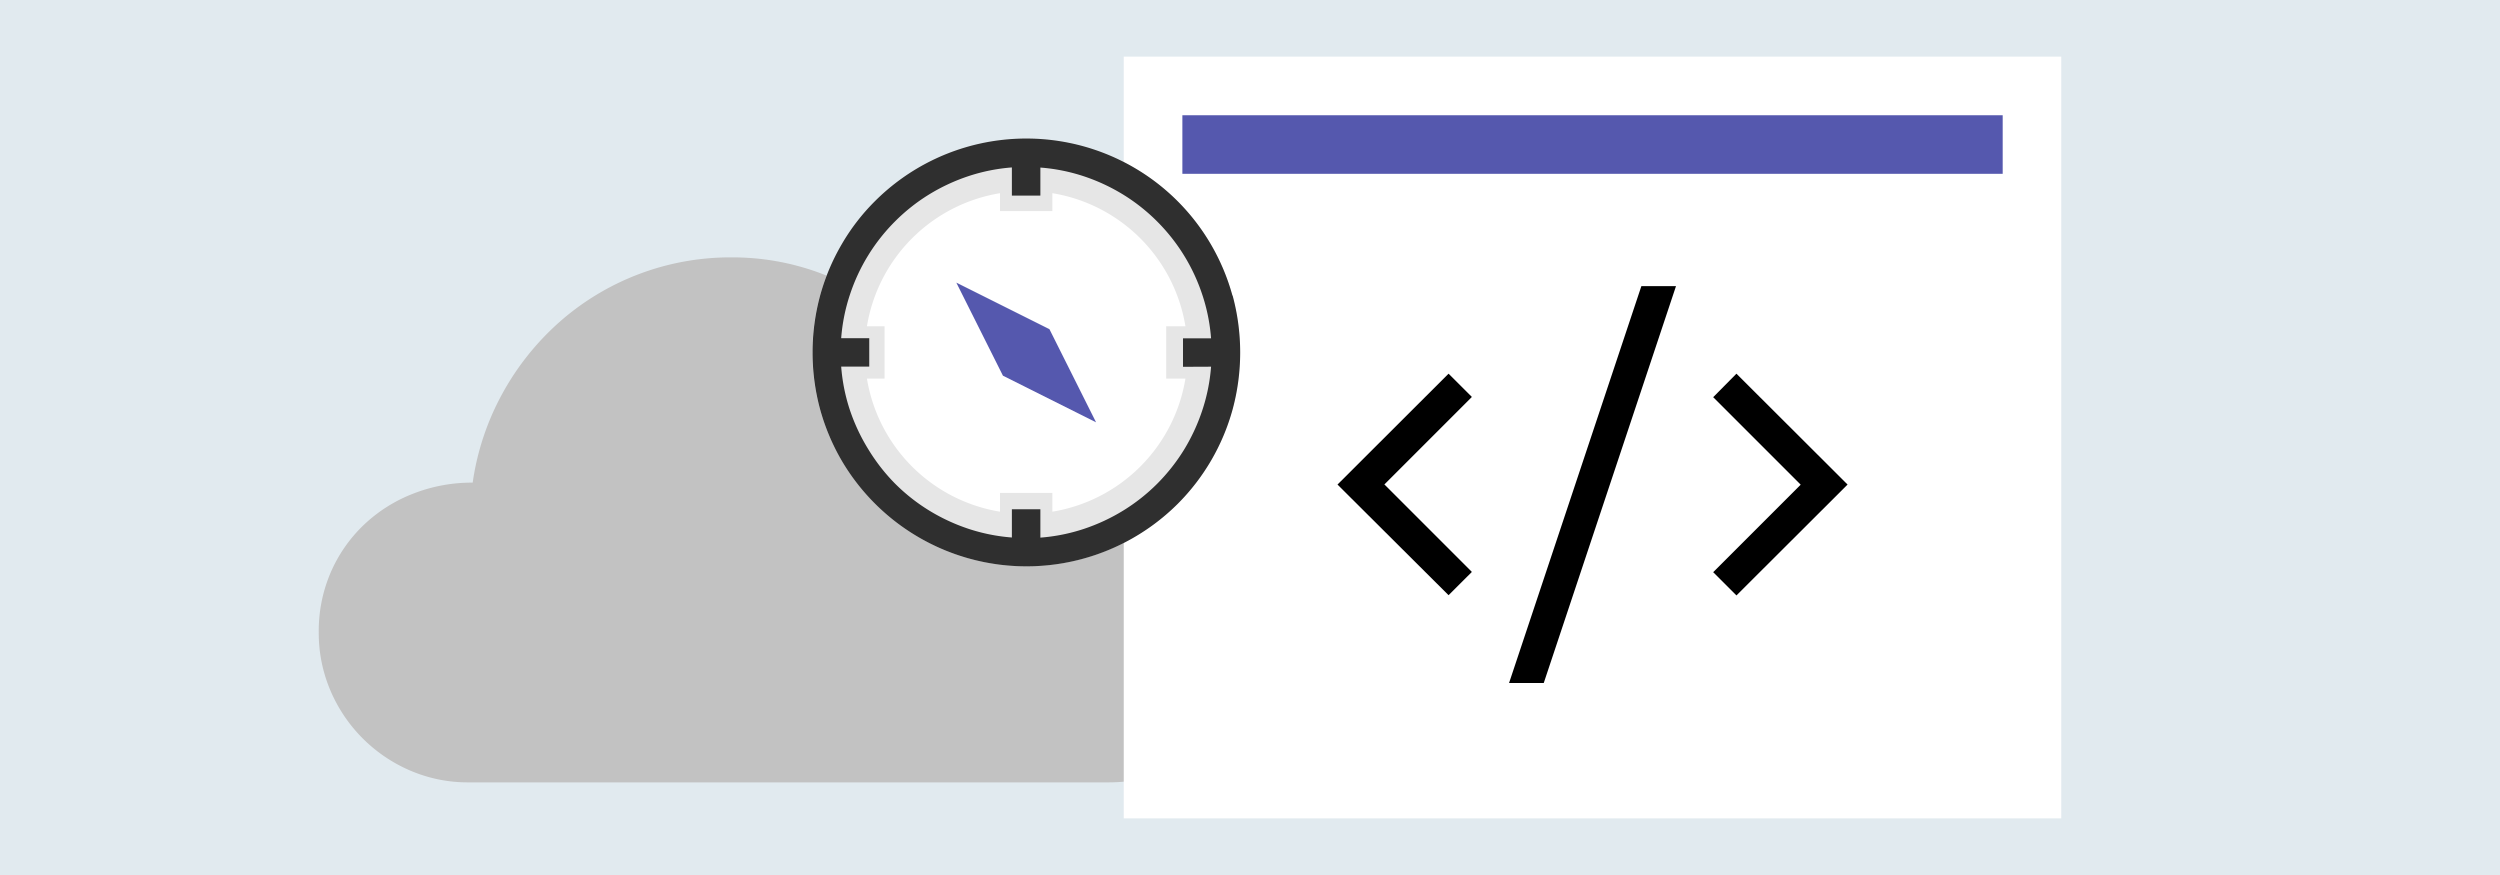 <svg xmlns="http://www.w3.org/2000/svg" id="Main_UI" viewBox="0 0 400 140"><defs><style>.cls-1{fill:#e1eaef}.cls-2{fill:#c2c2c2}.cls-3{fill:#fff}.cls-4{fill:#5558ae}.cls-5{fill:#e6e6e6}.cls-6{fill:#2f2f2f}</style></defs><title>MSTeams-Dev-intro-400x140</title><rect width="400" height="140" class="cls-1"/><g id="cloud"><path d="M52.9,91.62A23.31,23.31,0,0,1,58.19,84a24.06,24.06,0,0,1,7.88-5,25.7,25.7,0,0,1,9.56-1.78,41.8,41.8,0,0,1,4.78-14.3,42.6,42.6,0,0,1,9.14-11.43A41.33,41.33,0,0,1,117,41.18a40.31,40.31,0,0,1,13.74,2.34A43.43,43.43,0,0,1,142.57,50a41.91,41.91,0,0,1,9.23,9.94,40.94,40.94,0,0,1,5.67,12.66,30.94,30.94,0,0,1,9.1-5.49A28.6,28.6,0,0,1,177,65.18a29.46,29.46,0,0,1,11.68,2.34A30.31,30.31,0,0,1,198.21,74a29.89,29.89,0,0,1,6.42,9.56,30.15,30.15,0,0,1,0,23.34,29.89,29.89,0,0,1-6.42,9.56,30.31,30.31,0,0,1-9.56,6.43A29.46,29.46,0,0,1,177,125.18H75a23.3,23.3,0,0,1-9.32-1.87,24.23,24.23,0,0,1-12.8-12.8A23.39,23.39,0,0,1,51,101.18,23.67,23.67,0,0,1,52.9,91.62Z" class="cls-2"/></g><g id="developer"><rect width="150" height="121.88" x="179.8" y="9.06" class="cls-3"/><rect width="131.25" height="9.37" x="189.18" y="18.44" class="cls-4"/><path d="M231.77,59.79l3.73,3.72-14,14,14,14-3.73,3.72L214,77.53Zm9.68,49.49,21.17-63.5h5.54L247,109.28Zm36.38-49.49,17.78,17.74L277.83,95.27l-3.72-3.72,14-14-14-14Z"/></g><circle cx="164.19" cy="56.39" r="34.21" class="cls-5"/><g id="compass"><path d="M186.59,60.58V52.2h3.08a25.82,25.82,0,0,0-21.29-21.29v2.86H160V30.91A25.82,25.82,0,0,0,138.71,52.2h2.82v8.38h-2.82A25.82,25.82,0,0,0,160,81.87v-3h8.38v3a25.82,25.82,0,0,0,21.29-21.29Z" class="cls-3"/><path d="M197.19,47.29a34.22,34.22,0,0,0-3.44-8.18,34.09,34.09,0,0,0-12.28-12.28A34.27,34.27,0,0,0,140,32.18a33.35,33.35,0,0,0-5.34,6.93,34.22,34.22,0,0,0-3.44,8.18,34.86,34.86,0,0,0,0,18.21,34.39,34.39,0,0,0,3.44,8.18,34.29,34.29,0,0,0,53.78,6.93,34.19,34.19,0,0,0,8.78-15.11,34.86,34.86,0,0,0,0-18.21Zm-3.42,11.38a29,29,0,0,1-1.41,7A30.36,30.36,0,0,1,189.42,72a30,30,0,0,1-4.27,5.4,29.59,29.59,0,0,1-5.4,4.27,30.36,30.36,0,0,1-6.29,2.94,29.1,29.1,0,0,1-7,1.41V81.48h-4.56V86a29.1,29.1,0,0,1-7-1.41,30.36,30.36,0,0,1-6.29-2.94,29.59,29.59,0,0,1-5.4-4.27A30,30,0,0,1,139,72,30.36,30.36,0,0,1,136,65.66a29,29,0,0,1-1.41-7h4.49V54.11h-4.49a28.93,28.93,0,0,1,1.41-7,29.7,29.7,0,0,1,7.21-11.69,29.64,29.64,0,0,1,5.4-4.28,30.36,30.36,0,0,1,6.29-2.94,29.1,29.1,0,0,1,7-1.41V31.3h4.56V26.81a29.1,29.1,0,0,1,7,1.41,30.36,30.36,0,0,1,6.29,2.94,29.64,29.64,0,0,1,5.4,4.28,29.7,29.7,0,0,1,7.21,11.69,28.93,28.93,0,0,1,1.41,7h-4.49v4.56Z" class="cls-6"/><polygon points="153.01 45.22 160.47 60.11 175.37 67.57 167.91 52.67 153.01 45.22" class="cls-4"/></g></svg>
